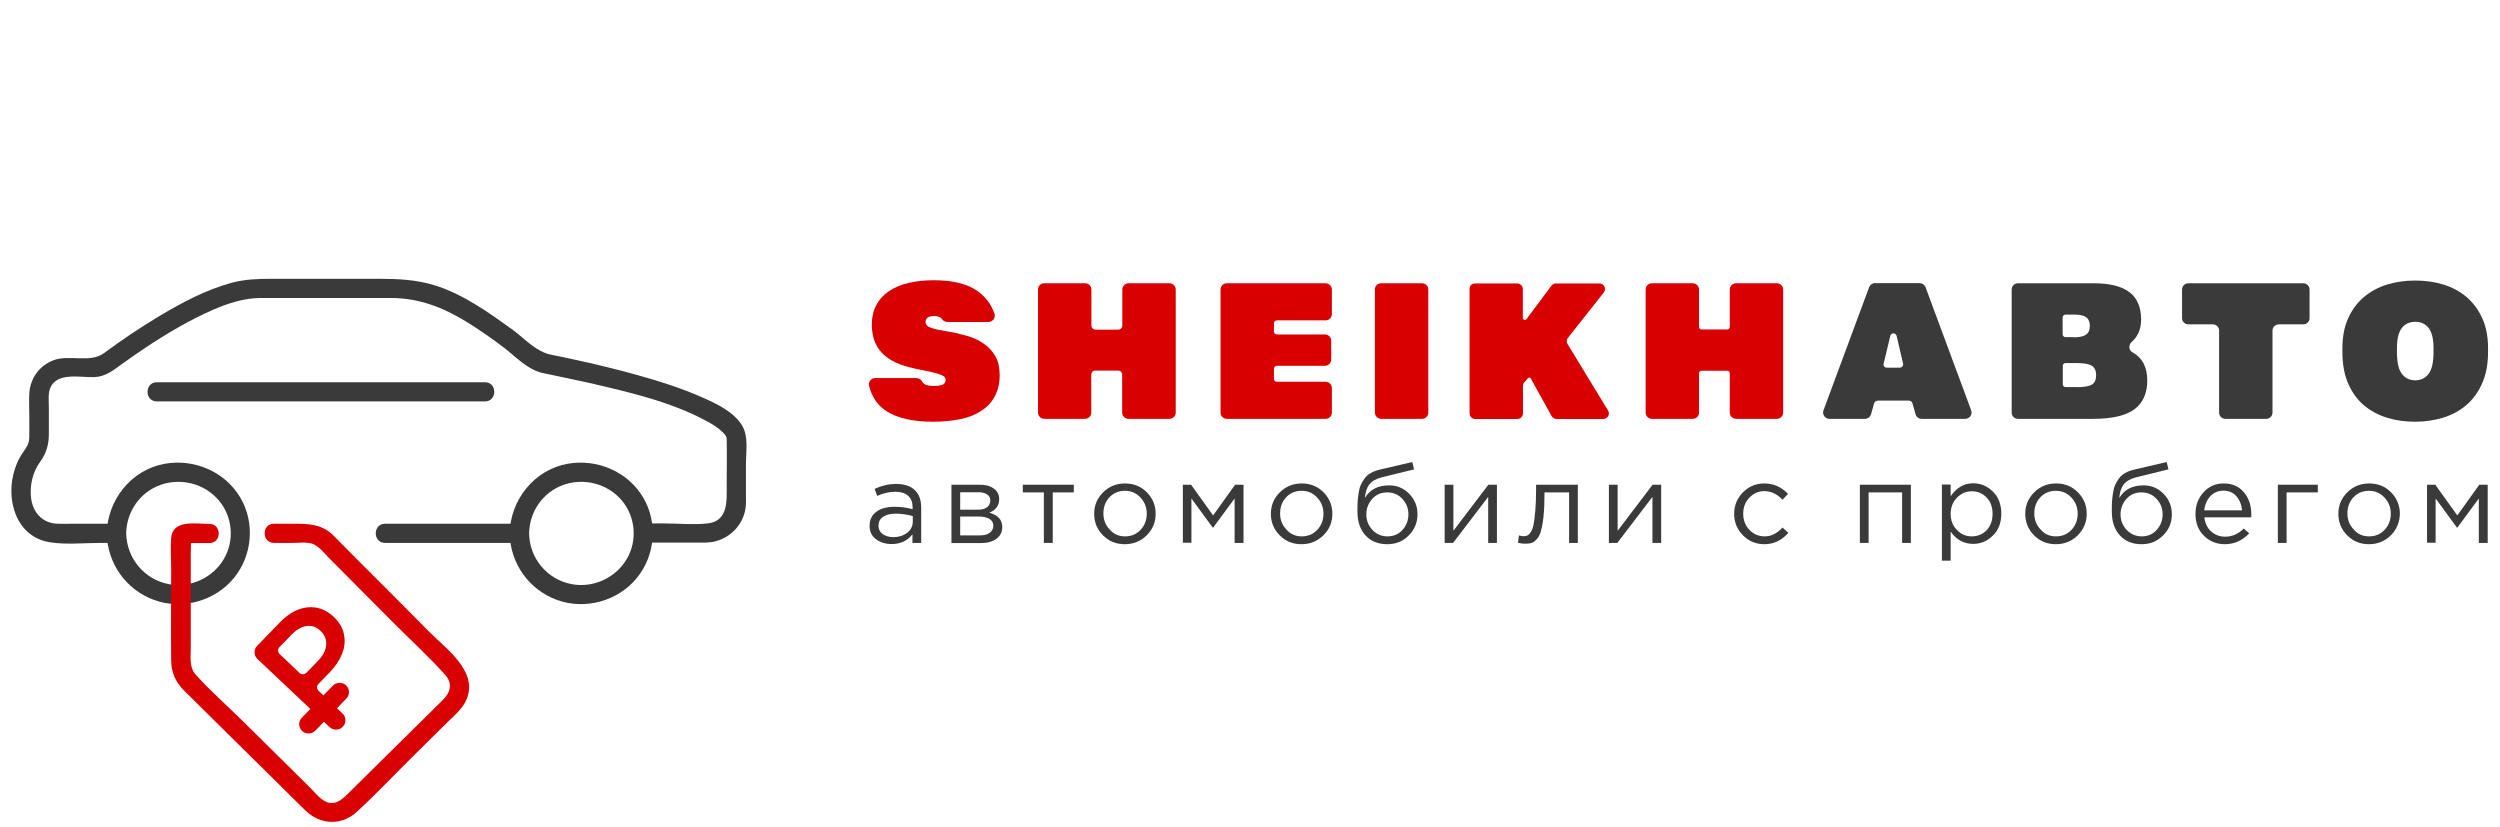<svg width="254" height="84" viewBox="0 0 254 84" fill="none" xmlns="http://www.w3.org/2000/svg">
<g id="logo 1">
<path id="Vector" d="M90.585 55.274C89.976 55.274 89.45 55.112 89.006 54.787C88.562 54.462 88.349 54.007 88.349 53.422C88.349 52.805 88.579 52.334 89.039 51.993C89.499 51.652 90.124 51.49 90.897 51.49C91.522 51.49 92.13 51.571 92.722 51.733V51.554C92.722 51.035 92.574 50.645 92.261 50.369C91.949 50.093 91.522 49.963 90.946 49.963C90.354 49.963 89.746 50.109 89.121 50.385L88.858 49.67C89.598 49.329 90.321 49.167 91.028 49.167C91.883 49.167 92.524 49.378 92.968 49.816C93.379 50.222 93.593 50.807 93.593 51.554V55.161H92.705V54.283C92.196 54.95 91.489 55.274 90.585 55.274ZM90.749 54.576C91.308 54.576 91.768 54.43 92.163 54.137C92.541 53.845 92.738 53.455 92.738 53V52.432C92.146 52.269 91.571 52.188 90.996 52.188C90.453 52.188 90.026 52.302 89.713 52.513C89.401 52.724 89.253 53.033 89.253 53.406C89.253 53.764 89.401 54.056 89.68 54.267C89.976 54.462 90.338 54.576 90.749 54.576Z" fill="#3A3A3A"/>
<path id="Vector_2" d="M96.667 55.161V49.248H99.561C100.152 49.248 100.629 49.378 100.991 49.654C101.352 49.914 101.517 50.271 101.517 50.726C101.517 51.36 101.188 51.814 100.514 52.09C101.402 52.334 101.829 52.822 101.829 53.553C101.829 54.056 101.632 54.446 101.237 54.738C100.843 55.031 100.317 55.177 99.659 55.177H96.667V55.161ZM97.555 51.782H99.396C99.774 51.782 100.054 51.701 100.284 51.538C100.498 51.376 100.613 51.132 100.613 50.84C100.613 50.596 100.514 50.385 100.3 50.239C100.087 50.093 99.791 50.011 99.413 50.011H97.555V51.782ZM97.555 54.397H99.544C99.972 54.397 100.3 54.316 100.547 54.137C100.794 53.959 100.925 53.715 100.925 53.406C100.925 53.114 100.794 52.887 100.531 52.724C100.267 52.562 99.906 52.48 99.429 52.48H97.555V54.397Z" fill="#3A3A3A"/>
<path id="Vector_3" d="M106.055 55.161V50.028H103.917V49.248H109.096V50.028H106.959V55.161H106.055Z" fill="#3A3A3A"/>
<path id="Vector_4" d="M116.511 54.381C115.902 54.982 115.162 55.291 114.275 55.291C113.387 55.291 112.647 54.982 112.055 54.381C111.463 53.78 111.167 53.049 111.167 52.204C111.167 51.36 111.463 50.629 112.072 50.028C112.664 49.426 113.42 49.118 114.308 49.118C115.195 49.118 115.935 49.426 116.527 50.028C117.119 50.629 117.415 51.36 117.415 52.204C117.415 53.049 117.119 53.78 116.511 54.381ZM114.308 54.495C114.949 54.495 115.475 54.267 115.886 53.828C116.297 53.39 116.511 52.838 116.511 52.188C116.511 51.554 116.297 51.002 115.869 50.547C115.442 50.093 114.916 49.865 114.291 49.865C113.65 49.865 113.124 50.093 112.713 50.531C112.302 50.97 112.105 51.522 112.105 52.172C112.105 52.805 112.318 53.358 112.746 53.796C113.157 54.283 113.683 54.495 114.308 54.495Z" fill="#3A3A3A"/>
<path id="Vector_5" d="M120.177 55.161V49.248H121.015L123.251 52.367L125.487 49.248H126.342V55.161H125.438V50.645L123.235 53.634L121.048 50.645V55.144H120.177V55.161Z" fill="#3A3A3A"/>
<path id="Vector_6" d="M134.464 54.381C133.856 54.982 133.115 55.291 132.227 55.291C131.34 55.291 130.6 54.982 130.009 54.381C129.416 53.78 129.121 53.049 129.121 52.204C129.121 51.36 129.416 50.629 130.024 50.028C130.617 49.426 131.373 49.118 132.261 49.118C133.149 49.118 133.888 49.426 134.481 50.028C135.072 50.629 135.369 51.36 135.369 52.204C135.369 53.049 135.072 53.78 134.464 54.381ZM132.261 54.495C132.903 54.495 133.428 54.267 133.839 53.828C134.25 53.39 134.464 52.838 134.464 52.188C134.464 51.554 134.25 51.002 133.822 50.547C133.395 50.092 132.869 49.865 132.244 49.865C131.602 49.865 131.077 50.092 130.666 50.531C130.255 50.97 130.058 51.522 130.058 52.172C130.058 52.805 130.272 53.358 130.699 53.796C131.11 54.283 131.636 54.495 132.261 54.495Z" fill="#3A3A3A"/>
<path id="Vector_7" d="M140.941 55.291C140.021 55.291 139.281 54.998 138.738 54.397C138.18 53.796 137.916 52.984 137.916 51.961C137.916 51.587 137.916 51.262 137.932 51.002C137.949 50.742 137.981 50.45 138.032 50.125C138.08 49.8 138.146 49.524 138.245 49.297C138.343 49.069 138.475 48.842 138.64 48.614C138.805 48.387 139.002 48.208 139.265 48.062C139.511 47.916 139.824 47.802 140.152 47.721L143.489 46.941L143.671 47.688L140.432 48.484C139.824 48.631 139.396 48.874 139.133 49.215C138.87 49.54 138.722 50.011 138.672 50.596C139.182 49.735 140.004 49.313 141.155 49.313C141.944 49.313 142.618 49.605 143.177 50.174C143.737 50.742 144.016 51.441 144.016 52.253C144.016 53.098 143.72 53.812 143.127 54.397C142.553 54.998 141.813 55.291 140.941 55.291ZM140.974 54.495C141.582 54.495 142.093 54.283 142.487 53.845C142.881 53.406 143.095 52.887 143.095 52.253C143.095 51.636 142.881 51.116 142.47 50.677C142.059 50.239 141.549 50.028 140.941 50.028C140.333 50.028 139.824 50.239 139.428 50.677C139.034 51.116 138.82 51.636 138.82 52.269C138.82 52.887 139.034 53.406 139.445 53.845C139.856 54.283 140.366 54.495 140.974 54.495Z" fill="#3A3A3A"/>
<path id="Vector_8" d="M146.777 55.161V49.248H147.665V53.926L151.217 49.248H152.088V55.161H151.2V50.482L147.632 55.161H146.777Z" fill="#3A3A3A"/>
<path id="Vector_9" d="M154.948 55.242C154.719 55.242 154.471 55.209 154.225 55.144L154.323 54.397C154.505 54.446 154.636 54.478 154.751 54.478C154.916 54.478 155.062 54.462 155.162 54.413C155.276 54.365 155.392 54.267 155.507 54.089C155.638 53.91 155.738 53.65 155.803 53.325C155.869 53 155.935 52.529 155.984 51.928C156.033 51.327 156.066 50.596 156.066 49.735V49.248H160.308V55.161H159.42V50.028H156.92V50.157C156.92 51.051 156.888 51.831 156.822 52.464C156.757 53.098 156.658 53.585 156.56 53.959C156.46 54.316 156.312 54.592 156.132 54.787C155.952 54.982 155.77 55.112 155.589 55.177C155.425 55.209 155.211 55.242 154.948 55.242Z" fill="#3A3A3A"/>
<path id="Vector_10" d="M163.464 55.161V49.248H164.352V53.926L167.903 49.248H168.775V55.161H167.887V50.482L164.32 55.161H163.464Z" fill="#3A3A3A"/>
<path id="Vector_11" d="M179.264 55.291C178.392 55.291 177.669 54.982 177.078 54.381C176.485 53.78 176.19 53.049 176.19 52.204C176.19 51.36 176.485 50.629 177.078 50.028C177.669 49.426 178.392 49.118 179.264 49.118C180.184 49.118 180.99 49.475 181.664 50.174L181.105 50.775C180.546 50.19 179.938 49.898 179.264 49.898C178.656 49.898 178.162 50.125 177.735 50.563C177.307 51.002 177.11 51.554 177.11 52.204C177.11 52.838 177.324 53.39 177.735 53.828C178.162 54.267 178.671 54.495 179.296 54.495C179.938 54.495 180.546 54.202 181.105 53.601L181.696 54.137C181.006 54.917 180.201 55.291 179.264 55.291Z" fill="#3A3A3A"/>
<path id="Vector_12" d="M188.963 55.161V49.248H194.142V55.161H193.255V50.028H189.851V55.161H188.963Z" fill="#3A3A3A"/>
<path id="Vector_13" d="M197.299 56.98V49.232H198.187V50.417C198.795 49.54 199.551 49.102 200.472 49.102C201.228 49.102 201.902 49.378 202.477 49.946C203.053 50.499 203.332 51.262 203.332 52.188C203.332 53.114 203.053 53.861 202.477 54.413C201.902 54.982 201.244 55.258 200.472 55.258C199.534 55.258 198.761 54.836 198.187 54.007V56.964H197.299V56.98ZM200.324 54.495C200.932 54.495 201.426 54.283 201.837 53.877C202.231 53.455 202.445 52.903 202.445 52.204C202.445 51.522 202.248 50.97 201.837 50.547C201.426 50.125 200.932 49.914 200.339 49.914C199.765 49.914 199.255 50.125 198.828 50.564C198.4 51.002 198.187 51.554 198.187 52.204C198.187 52.87 198.4 53.422 198.828 53.845C199.239 54.283 199.731 54.495 200.324 54.495Z" fill="#3A3A3A"/>
<path id="Vector_14" d="M211.108 54.381C210.499 54.982 209.76 55.291 208.872 55.291C207.985 55.291 207.245 54.982 206.652 54.381C206.061 53.78 205.765 53.049 205.765 52.204C205.765 51.36 206.061 50.629 206.669 50.028C207.262 49.426 208.018 49.118 208.906 49.118C209.794 49.118 210.533 49.426 211.124 50.028C211.717 50.629 212.012 51.36 212.012 52.204C212.012 53.049 211.7 53.78 211.108 54.381ZM208.889 54.495C209.531 54.495 210.056 54.267 210.467 53.828C210.878 53.39 211.092 52.838 211.092 52.188C211.092 51.554 210.878 51.002 210.451 50.547C210.023 50.092 209.497 49.865 208.872 49.865C208.231 49.865 207.705 50.092 207.294 50.531C206.883 50.97 206.686 51.522 206.686 52.172C206.686 52.805 206.9 53.358 207.328 53.796C207.739 54.283 208.264 54.495 208.889 54.495Z" fill="#3A3A3A"/>
<path id="Vector_15" d="M217.586 55.291C216.666 55.291 215.925 54.998 215.383 54.397C214.823 53.796 214.561 52.984 214.561 51.961C214.561 51.587 214.561 51.262 214.577 51.002C214.594 50.742 214.626 50.45 214.677 50.125C214.726 49.8 214.791 49.524 214.889 49.297C214.988 49.069 215.12 48.842 215.285 48.614C215.448 48.387 215.645 48.208 215.91 48.062C216.156 47.916 216.467 47.802 216.797 47.721L220.134 46.941L220.315 47.688L217.077 48.484C216.467 48.631 216.041 48.874 215.777 49.215C215.514 49.54 215.366 50.011 215.317 50.596C215.827 49.735 216.649 49.313 217.8 49.313C218.588 49.313 219.263 49.605 219.821 50.174C220.38 50.742 220.66 51.441 220.66 52.253C220.66 53.098 220.365 53.812 219.772 54.397C219.181 54.998 218.457 55.291 217.586 55.291ZM217.602 54.495C218.211 54.495 218.721 54.283 219.115 53.845C219.509 53.406 219.723 52.887 219.723 52.253C219.723 51.636 219.509 51.116 219.098 50.677C218.687 50.239 218.177 50.028 217.569 50.028C216.961 50.028 216.452 50.239 216.056 50.677C215.662 51.116 215.448 51.636 215.448 52.269C215.448 52.887 215.662 53.406 216.073 53.845C216.501 54.283 217.01 54.495 217.602 54.495Z" fill="#3A3A3A"/>
<path id="Vector_16" d="M226.036 55.291C225.198 55.291 224.49 54.998 223.916 54.43C223.34 53.861 223.06 53.114 223.06 52.204C223.06 51.343 223.34 50.612 223.882 50.011C224.424 49.41 225.115 49.118 225.937 49.118C226.793 49.118 227.466 49.41 227.977 50.011C228.485 50.612 228.733 51.36 228.733 52.253C228.733 52.367 228.733 52.464 228.716 52.562H223.965C224.03 53.163 224.261 53.65 224.655 53.991C225.049 54.348 225.526 54.527 226.068 54.527C226.793 54.527 227.417 54.251 227.96 53.699L228.519 54.186C227.828 54.917 227.006 55.291 226.036 55.291ZM223.948 51.847H227.795C227.746 51.278 227.549 50.807 227.22 50.417C226.89 50.044 226.447 49.849 225.888 49.849C225.378 49.849 224.935 50.044 224.573 50.401C224.227 50.791 224.013 51.262 223.948 51.847Z" fill="#3A3A3A"/>
<path id="Vector_17" d="M231.428 55.161V49.248H235.489V50.028H232.316V55.161H231.428Z" fill="#3A3A3A"/>
<path id="Vector_18" d="M242.921 54.381C242.313 54.982 241.572 55.291 240.684 55.291C239.797 55.291 239.057 54.982 238.466 54.381C237.873 53.78 237.578 53.049 237.578 52.204C237.578 51.359 237.873 50.628 238.481 50.027C239.074 49.426 239.83 49.118 240.718 49.118C241.606 49.118 242.345 49.426 242.938 50.027C243.529 50.628 243.826 51.359 243.826 52.204C243.809 53.049 243.512 53.78 242.921 54.381ZM240.701 54.495C241.343 54.495 241.868 54.267 242.279 53.828C242.69 53.39 242.904 52.837 242.904 52.188C242.904 51.554 242.69 51.002 242.263 50.547C241.836 50.092 241.309 49.865 240.684 49.865C240.044 49.865 239.517 50.092 239.106 50.531C238.695 50.969 238.498 51.522 238.498 52.172C238.498 52.805 238.712 53.357 239.14 53.796C239.551 54.283 240.076 54.495 240.701 54.495Z" fill="#3A3A3A"/>
<path id="Vector_19" d="M246.586 55.161V49.248H247.425L249.662 52.367L251.897 49.248H252.751V55.161H251.848V50.645L249.645 53.634L247.459 50.645V55.144H246.586V55.161Z" fill="#3A3A3A"/>
<path id="Vector_20" d="M53.758 54.186C53.791 52.009 55.139 50.011 57.243 49.264C59.364 48.517 61.764 49.151 63.195 50.872C64.592 52.545 64.773 54.982 63.655 56.834C62.537 58.718 60.268 59.758 58.098 59.352C55.566 58.88 53.791 56.704 53.758 54.186C53.741 52.935 51.769 52.935 51.785 54.186C51.834 57.207 53.709 59.904 56.602 60.96C59.463 61.999 62.8 61.057 64.707 58.718C66.581 56.412 66.861 53.114 65.348 50.547C63.786 47.916 60.679 46.584 57.671 47.12C54.251 47.737 51.851 50.807 51.785 54.186C51.752 55.453 53.725 55.453 53.758 54.186Z" fill="#3A3A3A"/>
<path id="Vector_21" d="M52.772 53.211C48.218 53.211 43.68 53.211 39.126 53.211C37.86 53.211 37.86 55.161 39.126 55.161C43.68 55.161 48.218 55.161 52.772 55.161C54.038 55.161 54.038 53.211 52.772 53.211Z" fill="#3A3A3A"/>
<path id="Vector_22" d="M12.822 54.186C12.854 52.009 14.203 50.011 16.307 49.264C18.428 48.517 20.828 49.151 22.258 50.872C23.656 52.545 23.837 54.982 22.719 56.834C21.601 58.718 19.332 59.758 17.162 59.352C14.646 58.88 12.871 56.704 12.822 54.186C12.805 52.935 10.832 52.935 10.849 54.186C10.898 57.207 12.772 59.904 15.666 60.96C18.526 61.999 21.864 61.057 23.771 58.718C25.645 56.412 25.925 53.114 24.412 50.547C22.85 47.916 19.743 46.584 16.734 47.12C13.315 47.737 10.915 50.807 10.849 54.186C10.832 55.453 12.805 55.453 12.822 54.186Z" fill="#3A3A3A"/>
<path id="Vector_23" d="M11.835 53.212C10.355 53.212 8.876 53.212 7.413 53.212C6.887 53.212 6.36 53.228 5.834 53.212C4.305 53.163 3.335 52.058 3.155 50.596C3.007 49.313 3.319 47.965 4.075 46.925C4.716 46.032 4.963 45.171 4.963 44.082C4.963 43.173 4.963 42.279 4.963 41.37C4.963 40.752 4.864 39.989 5.111 39.404C5.801 37.78 8.169 38.364 9.566 38.316C10.717 38.267 11.473 37.65 12.345 37.016C13.167 36.431 13.989 35.847 14.827 35.294C16.981 33.865 19.233 32.533 21.601 31.493C23.163 30.811 24.806 30.275 26.516 30.275C29.788 30.275 33.076 30.275 36.348 30.275C37.482 30.275 38.616 30.275 39.751 30.275C42.578 30.291 45.028 31.233 47.396 32.695C48.661 33.475 49.878 34.32 51.062 35.213C52.344 36.172 53.561 37.568 55.188 37.91C56.701 38.234 58.197 38.527 59.709 38.868C63.77 39.81 68.11 40.785 71.793 42.783C72.434 43.124 72.977 43.465 73.47 43.952C73.634 44.115 73.733 44.261 73.782 44.358C73.749 44.277 73.848 44.553 73.848 44.602C73.815 44.375 73.832 44.553 73.832 44.618C73.865 46.178 73.832 47.737 73.832 49.297C73.832 50.84 74.013 52.952 71.892 53.179C70.445 53.341 68.9 53.179 67.436 53.179C66.927 53.179 66.4 53.179 65.891 53.179C64.625 53.179 64.625 55.128 65.891 55.128C67.486 55.128 69.08 55.128 70.675 55.128C71.382 55.128 72.105 55.177 72.796 54.966C74.226 54.56 75.361 53.39 75.689 51.944C75.837 51.311 75.788 50.661 75.788 50.028C75.788 49.069 75.788 48.111 75.788 47.152C75.788 45.934 76.067 44.358 75.41 43.254C74.555 41.825 72.763 40.996 71.283 40.346C69.179 39.42 66.976 38.722 64.757 38.105C62.603 37.504 60.449 36.984 58.263 36.513C57.506 36.35 56.767 36.188 56.01 36.042C54.498 35.749 53.38 34.482 52.18 33.572C49.73 31.802 47.083 29.885 44.124 28.975C42.315 28.423 40.458 28.326 38.584 28.326C34.901 28.326 31.218 28.326 27.536 28.326C26.188 28.326 24.905 28.374 23.59 28.716C20.927 29.43 18.411 30.779 16.06 32.192C14.17 33.329 12.345 34.563 10.585 35.863C9.139 36.935 7.067 35.977 5.407 36.61C3.977 37.162 3.056 38.478 2.974 39.989C2.941 40.671 2.974 41.386 2.974 42.068C2.974 42.864 2.99 43.66 2.974 44.456C2.957 45.073 2.711 45.431 2.382 45.902C2.004 46.421 1.724 46.99 1.527 47.607C0.508 50.58 1.543 54.543 5.078 55.096C6.722 55.356 8.514 55.161 10.175 55.161C10.734 55.161 11.276 55.161 11.835 55.161C13.117 55.161 13.117 53.212 11.835 53.212Z" fill="#3A3A3A"/>
<path id="Vector_24" d="M15.945 40.785C19.693 40.785 23.442 40.785 27.19 40.785C33.174 40.785 39.142 40.785 45.126 40.785C46.508 40.785 47.889 40.785 49.27 40.785C50.535 40.785 50.535 38.835 49.27 38.835C45.521 38.835 41.773 38.835 38.024 38.835C32.04 38.835 26.072 38.835 20.088 38.835C18.707 38.835 17.326 38.835 15.945 38.835C14.679 38.835 14.662 40.785 15.945 40.785Z" fill="#3A3A3A"/>
<path id="Vector_25" d="M27.848 55.161C28.473 55.161 29.081 55.161 29.706 55.161C30.331 55.161 31.12 55.047 31.728 55.242C32.402 55.469 32.977 56.249 33.454 56.72C35.69 58.962 37.91 61.203 40.145 63.445C41.839 65.135 43.631 66.775 45.226 68.562C46.031 69.455 45.752 70.381 44.979 71.128C44.124 71.973 43.269 72.818 42.414 73.663C40.162 75.888 37.893 78.13 35.641 80.355C34.885 81.102 34.03 82.077 32.862 81.314C32.32 80.972 31.876 80.388 31.432 79.949C29.147 77.691 26.862 75.433 24.576 73.175C23.015 71.632 21.321 70.154 19.858 68.513C19.217 67.782 19.381 66.726 19.381 65.833C19.381 64.241 19.381 62.665 19.381 61.074C19.381 59.465 19.381 57.873 19.381 56.265C19.381 55.827 19.431 55.339 19.381 54.901C19.365 54.82 19.414 54.69 19.381 54.625C19.266 54.381 18.592 55.063 18.855 55.177C18.97 55.226 19.233 55.177 19.348 55.177C19.99 55.177 20.631 55.177 21.272 55.177C22.538 55.177 22.538 53.228 21.272 53.228C19.957 53.228 17.54 52.757 17.392 54.641C17.31 55.664 17.392 56.736 17.392 57.76C17.392 60.895 17.359 64.014 17.392 67.149C17.409 68.351 17.852 69.309 18.691 70.154C19.513 70.966 20.319 71.762 21.14 72.574C23.705 75.108 26.253 77.626 28.818 80.16C29.558 80.891 30.298 81.638 31.054 82.369C32.534 83.799 34.704 83.912 36.233 82.499C38.173 80.729 39.965 78.812 41.839 76.96C43.039 75.774 44.239 74.588 45.439 73.403C46.179 72.672 47.067 71.957 47.445 70.95C48.514 68.156 45.357 65.947 43.631 64.209C41.115 61.675 38.6 59.141 36.068 56.623C35.328 55.892 34.605 55.128 33.865 54.397C32.698 53.244 31.35 53.212 29.821 53.212C29.147 53.212 28.473 53.212 27.815 53.212C26.582 53.212 26.566 55.161 27.848 55.161Z" fill="#D80000"/>
<path id="Vector_26" d="M33.487 73.874L26.155 66.954C25.776 66.596 25.76 65.995 26.122 65.622L28.456 63.218C29.344 62.308 30.265 61.804 31.251 61.707C32.237 61.609 33.125 61.934 33.914 62.682C34.473 63.202 34.819 63.802 34.95 64.469C35.082 65.134 35.016 65.784 34.753 66.434C34.49 67.084 34.079 67.701 33.52 68.286L32.352 69.488C32.155 69.683 32.172 69.991 32.369 70.186L34.802 72.493C35.18 72.85 35.197 73.451 34.835 73.825L34.819 73.841C34.473 74.215 33.865 74.231 33.487 73.874ZM30.429 68.367C30.626 68.562 30.939 68.546 31.136 68.351L32.336 67.116C32.829 66.596 33.092 66.076 33.142 65.524C33.175 64.972 32.994 64.517 32.583 64.111C32.139 63.689 31.662 63.526 31.136 63.608C30.61 63.689 30.1 63.981 29.591 64.517L28.39 65.752C28.193 65.947 28.209 66.255 28.407 66.45L30.429 68.367Z" fill="#D80000"/>
<path id="Vector_27" d="M30.692 74.264C30.314 73.906 30.298 73.305 30.659 72.931L33.816 69.667C34.178 69.293 34.786 69.277 35.164 69.634C35.542 69.991 35.559 70.592 35.197 70.966L32.04 74.231C31.679 74.605 31.07 74.621 30.692 74.264Z" fill="#D80000"/>
<path id="Vector_28" d="M149.868 28.797H154.143C154.455 28.797 154.719 29.057 154.719 29.365V32.305C154.719 32.5 154.982 32.581 155.096 32.419L157.628 29.024C157.743 28.878 157.908 28.797 158.088 28.797H162.494C162.971 28.797 163.234 29.349 162.954 29.706L159.306 34.32C159.157 34.498 159.141 34.758 159.272 34.969L163.382 41.711C163.613 42.084 163.333 42.572 162.888 42.572H158.154C157.941 42.572 157.743 42.458 157.645 42.279L155.524 38.446C155.474 38.348 155.327 38.332 155.244 38.413L154.866 38.852C154.785 38.949 154.734 39.079 154.734 39.225V42.003C154.734 42.312 154.471 42.572 154.16 42.572H149.885C149.573 42.572 149.309 42.312 149.309 42.003V29.365C149.293 29.04 149.539 28.797 149.868 28.797Z" fill="#D80000"/>
<path id="Vector_29" d="M94.826 42.848C92.771 42.848 91.193 42.49 90.091 41.792C89.187 41.223 88.595 40.362 88.299 39.209C88.201 38.803 88.496 38.413 88.924 38.413H93.116C93.363 38.413 93.577 38.559 93.692 38.77C93.741 38.868 93.823 38.949 93.906 39.014C94.086 39.144 94.399 39.209 94.826 39.209C95.303 39.209 95.632 39.16 95.813 39.063C95.993 38.965 96.076 38.803 96.076 38.608C96.076 38.494 96.043 38.397 95.977 38.316C95.911 38.234 95.78 38.153 95.582 38.072C95.385 37.991 95.106 37.91 94.744 37.828C94.382 37.747 93.906 37.633 93.297 37.52C92.607 37.39 91.982 37.211 91.406 37C90.831 36.789 90.338 36.496 89.91 36.139C89.483 35.782 89.154 35.343 88.924 34.823C88.694 34.303 88.579 33.686 88.579 32.988C88.579 32.224 88.727 31.558 89.039 30.99C89.335 30.421 89.763 29.95 90.321 29.576C90.88 29.203 91.538 28.927 92.311 28.748C93.084 28.569 93.922 28.472 94.859 28.472C96.815 28.472 98.328 28.845 99.364 29.609C100.169 30.194 100.728 30.957 101.041 31.883C101.172 32.289 100.86 32.712 100.432 32.712H96.273C96.059 32.712 95.829 32.614 95.714 32.435C95.681 32.37 95.615 32.322 95.566 32.273C95.418 32.159 95.188 32.111 94.876 32.111C94.317 32.111 94.037 32.322 94.037 32.728C94.037 32.842 94.07 32.955 94.152 33.036C94.234 33.134 94.349 33.215 94.53 33.28C94.711 33.345 94.958 33.426 95.254 33.491C95.566 33.556 95.944 33.621 96.421 33.702C97.029 33.8 97.637 33.946 98.246 34.125C98.854 34.303 99.413 34.547 99.906 34.888C100.399 35.213 100.794 35.635 101.106 36.155C101.419 36.675 101.567 37.325 101.567 38.121C101.567 38.933 101.402 39.631 101.09 40.232C100.778 40.834 100.334 41.321 99.742 41.711C99.166 42.101 98.459 42.393 97.637 42.572C96.766 42.75 95.845 42.848 94.826 42.848Z" fill="#D80000"/>
<path id="Vector_30" d="M106.104 28.78H110.247C110.609 28.78 110.888 29.073 110.888 29.414V33.085C110.888 33.312 111.069 33.491 111.299 33.491H113.617C113.847 33.491 114.028 33.312 114.028 33.085V29.414C114.028 29.057 114.324 28.78 114.669 28.78H118.812C119.174 28.78 119.454 29.073 119.454 29.414V41.922C119.454 42.279 119.158 42.555 118.812 42.555H114.653C114.291 42.555 114.012 42.263 114.012 41.922V38.056C114.012 37.828 113.831 37.65 113.601 37.65H111.283C111.053 37.65 110.872 37.828 110.872 38.056V41.922C110.872 42.279 110.576 42.555 110.231 42.555H106.104C105.742 42.555 105.463 42.263 105.463 41.922V29.414C105.463 29.057 105.742 28.78 106.104 28.78Z" fill="#D80000"/>
<path id="Vector_31" d="M124.649 28.78H134.678C135.038 28.78 135.318 29.073 135.318 29.414V31.916C135.318 32.273 135.023 32.549 134.678 32.549H129.729C129.564 32.549 129.432 32.679 129.432 32.842V33.686C129.432 33.849 129.564 33.979 129.729 33.979H134.612C134.973 33.979 135.252 34.271 135.252 34.612V36.529C135.252 36.886 134.957 37.162 134.612 37.162H129.729C129.564 37.162 129.432 37.292 129.432 37.455V38.494C129.432 38.657 129.564 38.787 129.729 38.787H134.678C135.038 38.787 135.318 39.079 135.318 39.42V41.922C135.318 42.279 135.023 42.555 134.678 42.555H124.649C124.287 42.555 124.007 42.263 124.007 41.922V29.414C124.007 29.057 124.303 28.78 124.649 28.78Z" fill="#D80000"/>
<path id="Vector_32" d="M140.332 28.78H144.476C144.838 28.78 145.116 29.073 145.116 29.414V41.922C145.116 42.279 144.821 42.555 144.476 42.555H140.332C139.97 42.555 139.692 42.263 139.692 41.922V29.414C139.675 29.057 139.97 28.78 140.332 28.78Z" fill="#D80000"/>
<path id="Vector_33" d="M167.837 28.78H171.981C172.343 28.78 172.622 29.073 172.622 29.414V33.231C172.622 33.361 172.737 33.475 172.868 33.475H175.499C175.631 33.475 175.745 33.361 175.745 33.231V29.414C175.745 29.057 176.042 28.78 176.387 28.78H180.529C180.891 28.78 181.171 29.073 181.171 29.414V41.922C181.171 42.279 180.874 42.555 180.529 42.555H176.387C176.025 42.555 175.745 42.263 175.745 41.922V37.91C175.745 37.78 175.631 37.666 175.499 37.666H172.868C172.737 37.666 172.622 37.78 172.622 37.91V41.922C172.622 42.279 172.326 42.555 171.981 42.555H167.837C167.476 42.555 167.197 42.263 167.197 41.922V29.414C167.197 29.057 167.492 28.78 167.837 28.78Z" fill="#D80000"/>
<path id="Vector_34" d="M193.945 40.704H190.788C190.607 40.704 190.46 40.817 190.41 40.98L190.098 42.084C190.015 42.36 189.769 42.556 189.473 42.556H185.872C185.429 42.556 185.116 42.117 185.264 41.694L189.901 29.187C189.999 28.943 190.229 28.764 190.509 28.764H195.03C195.293 28.764 195.539 28.927 195.638 29.187L200.274 41.694C200.422 42.117 200.11 42.556 199.665 42.556H195.244C194.947 42.556 194.701 42.36 194.619 42.084L194.306 40.98C194.274 40.817 194.125 40.704 193.945 40.704ZM191.708 37.357H193.007C193.238 37.357 193.403 37.146 193.352 36.935L192.695 34.125C192.613 33.784 192.136 33.784 192.054 34.125L191.38 36.935C191.314 37.162 191.479 37.357 191.708 37.357Z" fill="#3A3A3A"/>
<path id="Vector_35" d="M204.385 29.414C204.385 29.057 204.68 28.78 205.026 28.78H212.703C214.332 28.78 215.548 29.073 216.336 29.674C217.126 30.259 217.537 31.201 217.537 32.468C217.537 33.183 217.355 33.784 216.995 34.287C216.863 34.466 216.715 34.628 216.567 34.758C216.238 35.051 216.271 35.587 216.666 35.798C217.669 36.35 218.162 37.309 218.162 38.657C218.162 39.94 217.734 40.915 216.879 41.565C216.025 42.214 214.627 42.555 212.688 42.555H205.026C204.663 42.555 204.385 42.263 204.385 41.922V29.414ZM210.731 34.271C211.29 34.271 211.701 34.173 211.947 33.995C212.21 33.816 212.326 33.524 212.326 33.101C212.326 32.695 212.194 32.403 211.947 32.224C211.684 32.045 211.306 31.964 210.779 31.964H209.86C209.695 31.964 209.563 32.094 209.563 32.257V33.962C209.563 34.125 209.695 34.255 209.86 34.255H210.731V34.271ZM211.01 39.339C211.75 39.339 212.275 39.242 212.555 39.063C212.834 38.884 212.966 38.559 212.966 38.105C212.966 37.666 212.819 37.357 212.539 37.162C212.26 36.984 211.733 36.886 210.961 36.886H209.86C209.695 36.886 209.58 37.016 209.58 37.162V39.047C209.58 39.209 209.711 39.323 209.86 39.323H211.01V39.339Z" fill="#3A3A3A"/>
<path id="Vector_36" d="M224.82 32.955H222.337C221.975 32.955 221.696 32.663 221.696 32.322V29.414C221.696 29.057 221.992 28.78 222.337 28.78H234.01C234.371 28.78 234.651 29.073 234.651 29.414V32.322C234.651 32.679 234.356 32.955 234.01 32.955H231.528C231.165 32.955 230.886 33.248 230.886 33.589V41.922C230.886 42.279 230.591 42.555 230.246 42.555H226.102C225.74 42.555 225.46 42.263 225.46 41.922V33.589C225.46 33.231 225.166 32.955 224.82 32.955Z" fill="#3A3A3A"/>
<path id="Vector_37" d="M245.387 42.848C244.368 42.848 243.414 42.718 242.526 42.442C241.622 42.166 240.849 41.743 240.175 41.175C239.501 40.606 238.974 39.875 238.58 38.982C238.186 38.088 237.989 37.016 237.989 35.782V35.376C237.989 34.19 238.186 33.183 238.58 32.322C238.974 31.461 239.501 30.746 240.175 30.177C240.849 29.609 241.637 29.187 242.526 28.91C243.43 28.634 244.383 28.504 245.387 28.504C246.406 28.504 247.359 28.634 248.247 28.91C249.151 29.187 249.924 29.609 250.598 30.177C251.272 30.746 251.798 31.461 252.193 32.322C252.588 33.183 252.785 34.206 252.785 35.376V35.765C252.785 36.984 252.588 38.04 252.193 38.933C251.798 39.826 251.272 40.557 250.598 41.142C249.924 41.727 249.135 42.149 248.247 42.425C247.359 42.702 246.406 42.848 245.387 42.848ZM245.387 38.641C245.961 38.641 246.423 38.413 246.751 37.974C247.08 37.536 247.245 36.805 247.245 35.765V35.376C247.245 34.433 247.08 33.751 246.751 33.329C246.423 32.906 245.961 32.695 245.387 32.695C244.811 32.695 244.351 32.906 244.022 33.329C243.694 33.751 243.529 34.433 243.529 35.376V35.765C243.529 36.805 243.694 37.536 244.022 37.974C244.351 38.413 244.811 38.641 245.387 38.641Z" fill="#3A3A3A"/>
</g>
</svg>
